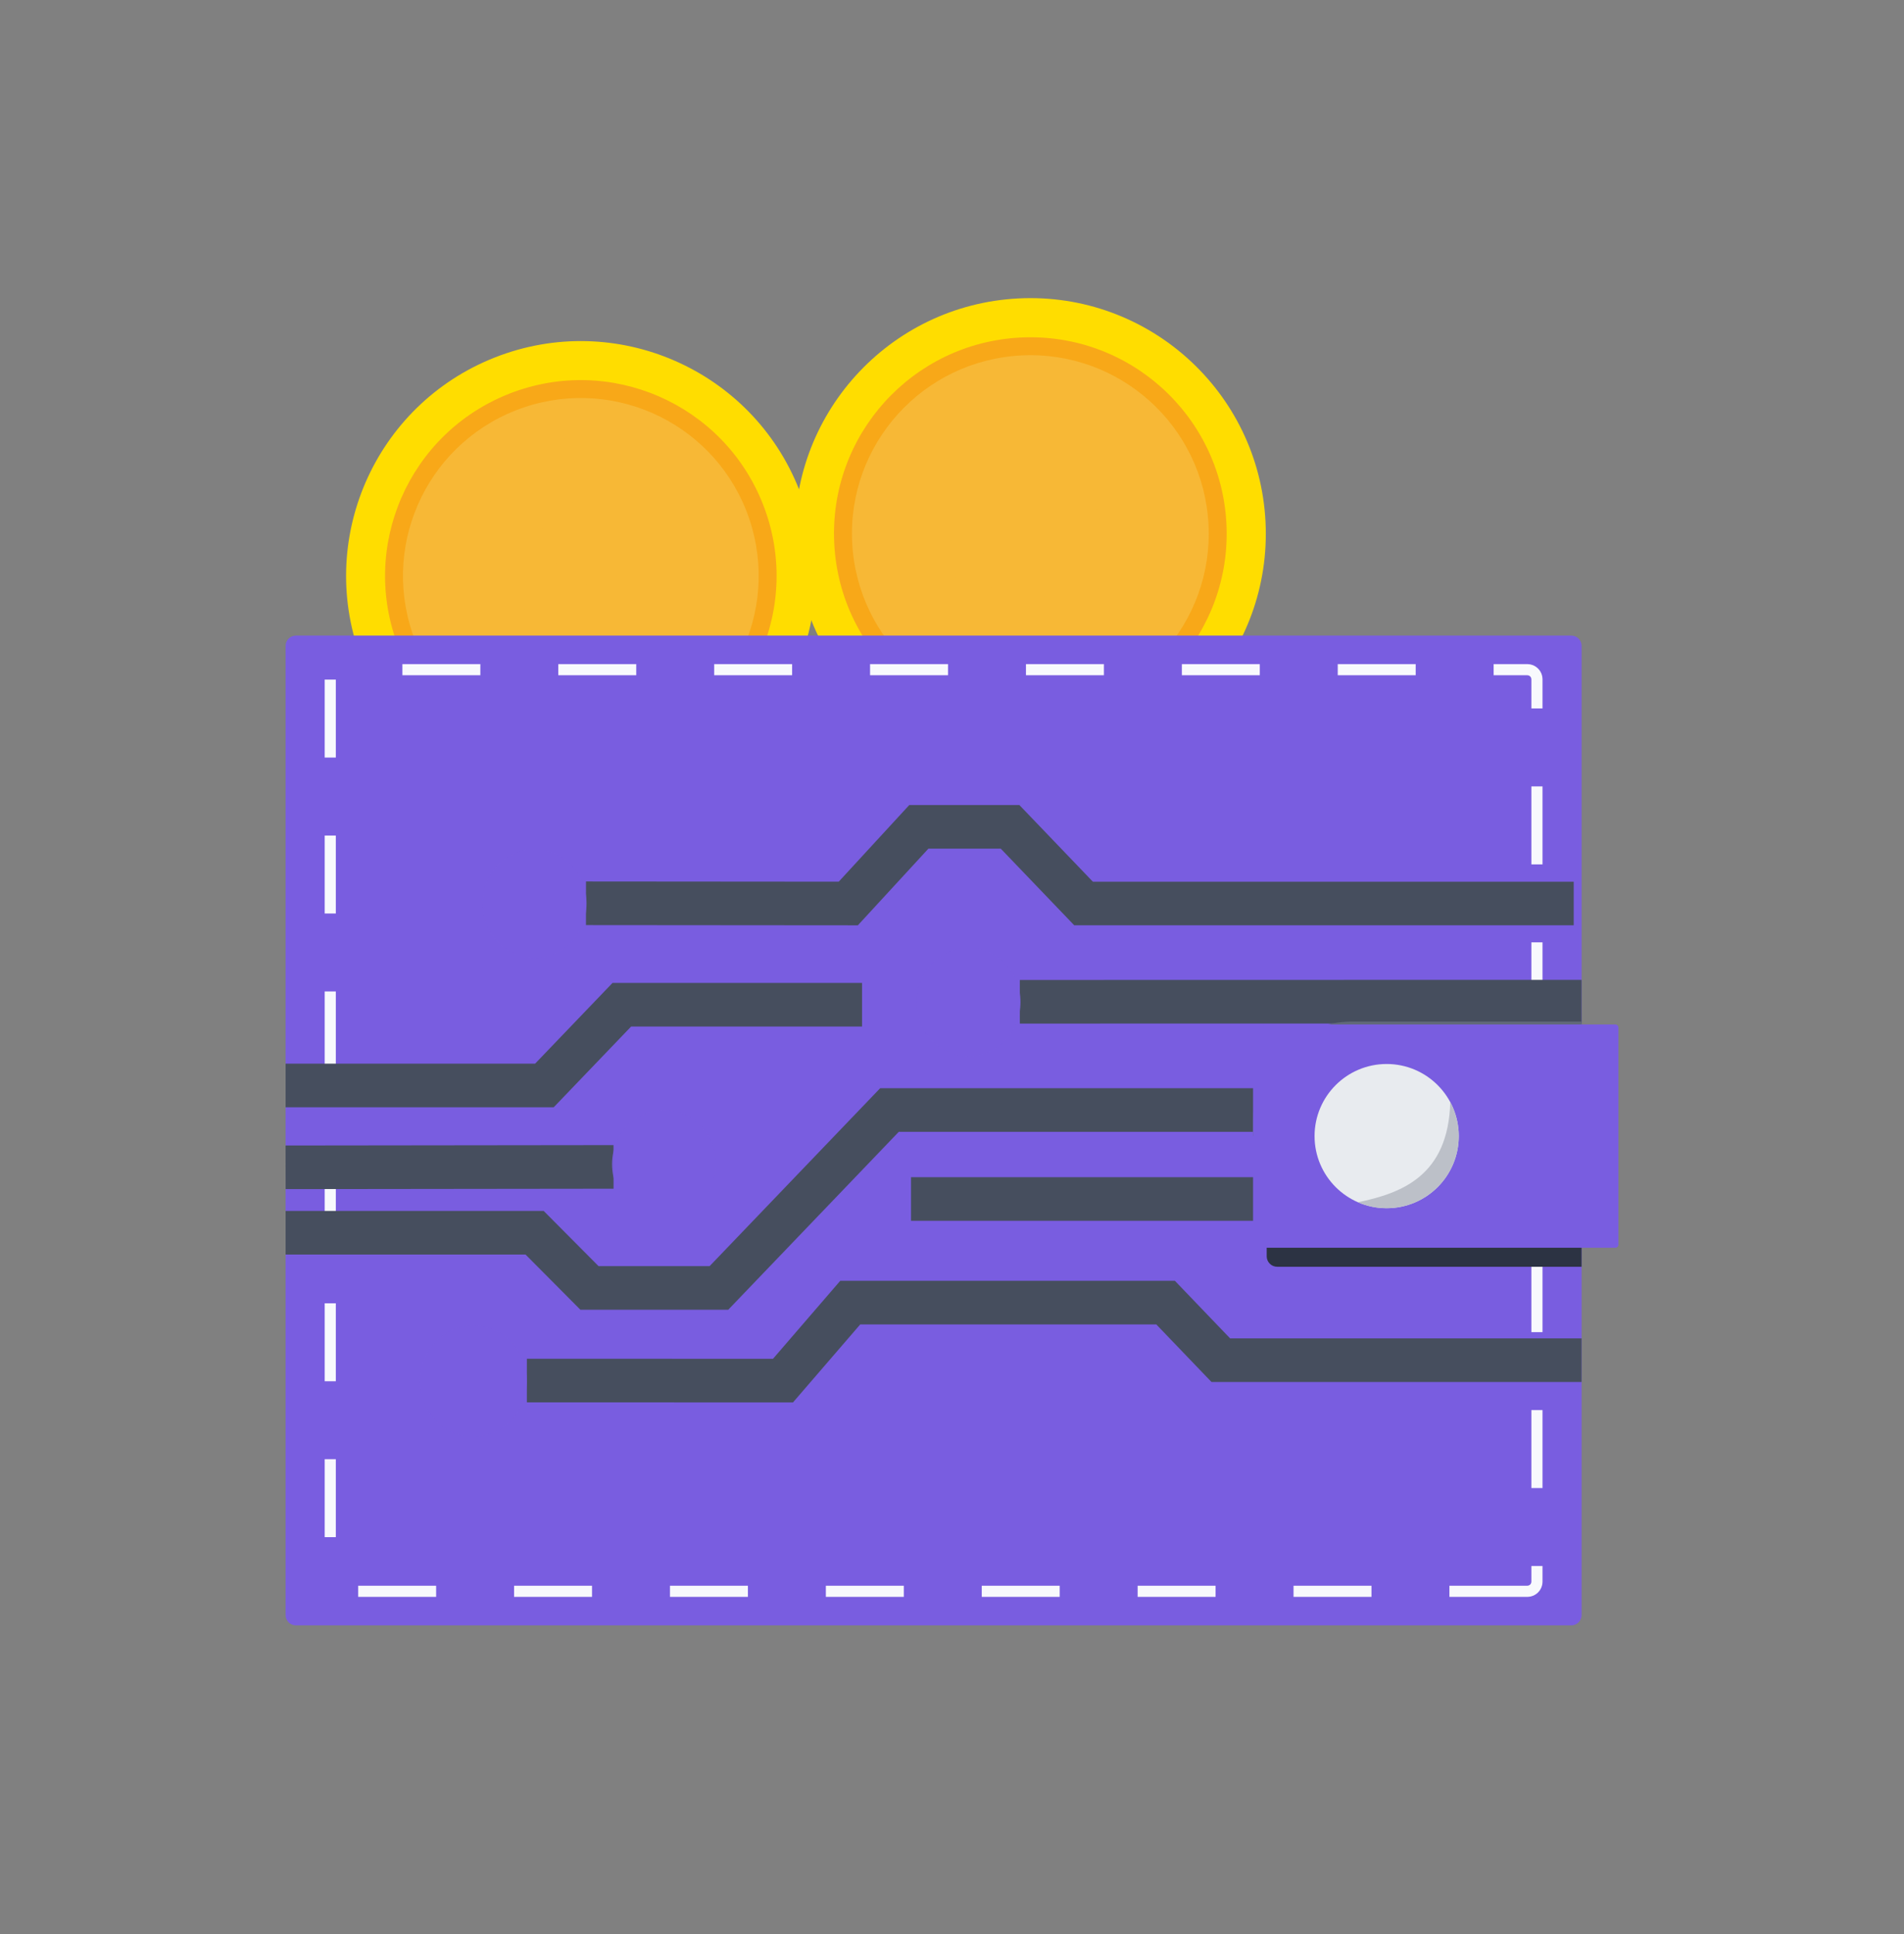 <svg width="64" height="65" viewBox="0 0 64 65" fill="none" xmlns="http://www.w3.org/2000/svg">
<rect x="0" y="0" width="64" height="65" fill="#808080" stroke="none"/>
<g clip-path="url(#clip0_90_465)">
<mask id="mask0_90_465" style="mask-type:luminance" maskUnits="userSpaceOnUse" x="0" y="0" width="64" height="65">
<path d="M64 0.523H0V64.523H64V0.523Z" fill="white"/>
</mask>
<g mask="url(#mask0_90_465)">
<path d="M26.867 16.468C28.461 20.523 26.466 25.103 22.411 26.697C18.356 28.291 13.776 26.296 12.182 22.241C10.588 18.186 12.583 13.607 16.638 12.012C20.693 10.418 25.272 12.413 26.867 16.468Z" fill="#FFDD00"/>
<path d="M25.646 16.948C26.976 20.329 25.312 24.148 21.931 25.477C18.549 26.807 14.731 25.143 13.401 21.762C12.072 18.38 13.735 14.562 17.117 13.232C20.498 11.903 24.317 13.566 25.646 16.948Z" fill="#F8A818"/>
<path d="M25.087 17.168C26.294 20.24 24.783 23.71 21.711 24.918C18.638 26.126 15.169 24.614 13.961 21.542C12.753 18.47 14.265 15 17.337 13.792C20.409 12.584 23.879 14.096 25.087 17.168Z" fill="#F7B836"/>
<path d="M21.692 18.168L21.685 18.163C22.005 17.637 22.107 17.103 21.925 16.64C21.62 15.865 20.938 15.377 19.401 15.729L19.01 14.734L18.004 15.13L18.395 16.125L17.701 16.398L17.31 15.403L16.242 15.822L16.633 16.817L15.358 17.319L15.71 18.214L16.225 18.011L16.379 18.018L16.704 18.155L18.255 22.099L18.102 22.451L17.679 22.618L17.855 23.669L19.13 23.168L19.527 24.177L20.594 23.757L20.198 22.748L20.892 22.475L21.289 23.484L22.294 23.089L21.902 22.091C23.177 21.59 23.884 20.351 23.48 19.324C23.21 18.636 22.509 18.218 21.692 18.168ZM19.299 16.871C19.74 16.697 20.246 16.935 20.429 17.402C20.613 17.868 20.404 18.387 19.963 18.56L18.74 19.041L18.076 17.352L19.299 16.871ZM21.039 21.297L19.816 21.777L19.082 19.912L20.306 19.431C20.924 19.188 21.589 19.409 21.792 19.924C21.994 20.439 21.657 21.054 21.039 21.297Z" fill="#F7B836"/>
<path d="M42.538 17.531C42.761 21.896 39.403 25.616 35.037 25.839C30.672 26.062 26.952 22.704 26.729 18.338C26.506 13.973 29.864 10.253 34.23 10.03C38.595 9.808 42.315 13.166 42.538 17.531Z" fill="#FFDD00"/>
<path d="M41.224 17.598C41.41 21.238 38.61 24.34 34.97 24.526C31.329 24.712 28.228 21.912 28.042 18.271C27.856 14.631 30.656 11.53 34.297 11.344C37.937 11.158 41.038 13.958 41.224 17.598Z" fill="#F8A818"/>
<path d="M40.622 17.629C40.791 20.936 38.246 23.754 34.939 23.923C31.632 24.092 28.814 21.548 28.645 18.24C28.476 14.933 31.02 12.115 34.328 11.946C37.635 11.777 40.453 14.321 40.622 17.629Z" fill="#F7B836"/>
<path d="M31.842 17.241L36.135 13.571L37.279 19.064L34.036 19.714L31.842 17.241Z" fill="#F7B836"/>
<path d="M31.648 17.82L33.829 20.335L37.085 19.643L33.097 22.633L31.648 17.82Z" fill="#F7B836"/>
<path d="M52.817 54.626H9.946C9.754 54.626 9.6 54.471 9.6 54.28V21.707C9.6 21.516 9.754 21.361 9.946 21.361H52.817C53.008 21.361 53.163 21.516 53.163 21.707V54.28C53.163 54.471 53.008 54.626 52.817 54.626Z" fill="#795DE0"/>
<path d="M51.34 53.481H11.423C11.245 53.481 11.101 53.336 11.101 53.158V22.829C11.101 22.652 11.245 22.507 11.423 22.507H51.34C51.518 22.507 51.662 22.652 51.662 22.829V53.158C51.662 53.336 51.518 53.481 51.34 53.481Z" stroke="#F8F9FD" stroke-width="0.374" stroke-miterlimit="10" stroke-dasharray="2.62 2.62"/>
<path d="M52.898 30.365H36.422L33.951 27.788H30.886L28.514 30.365L19.697 30.358" fill="#795DE0"/>
<path d="M52.898 30.365H36.422L33.951 27.788H30.886L28.514 30.365L19.697 30.358" stroke="#464E5E" stroke-width="1.466" stroke-miterlimit="10"/>
<g opacity="0.894">
<path d="M19.716 30.365C19.716 31.371 18.934 32.186 17.969 32.186C17.005 32.186 16.223 31.371 16.223 30.365C16.223 29.359 17.005 28.544 17.969 28.544C18.934 28.544 19.716 29.359 19.716 30.365Z" fill="#795DE0"/>
</g>
<path d="M53.162 33.664L34.28 33.668L53.162 33.664Z" fill="#795DE0"/>
<path d="M53.162 33.664L34.28 33.668" stroke="#464E5E" stroke-width="1.466" stroke-miterlimit="10"/>
<g opacity="0.894">
<path d="M34.303 33.676C34.303 34.682 33.521 35.497 32.556 35.497C31.591 35.497 30.81 34.682 30.81 33.676C30.81 32.67 31.591 31.855 32.556 31.855C33.521 31.855 34.303 32.67 34.303 33.676Z" fill="#795DE0"/>
</g>
<path d="M9.6 39.231L20.623 39.218L9.6 39.231Z" fill="#795DE0"/>
<path d="M9.6 39.231L20.623 39.218" stroke="#464E5E" stroke-width="1.466" stroke-miterlimit="10"/>
<g opacity="0.894">
<path d="M24.07 39.128C24.07 40.135 23.287 40.952 22.321 40.952C21.355 40.952 20.572 40.135 20.572 39.128C20.572 38.121 21.355 37.304 22.321 37.304C23.287 37.304 24.07 38.121 24.07 39.128Z" fill="#795DE0"/>
</g>
<path d="M9.6 36.481H18.299L20.902 33.767H28.976" fill="#795DE0"/>
<path d="M9.6 36.481H18.299L20.902 33.767H28.976" stroke="#464E5E" stroke-width="1.466" stroke-miterlimit="10"/>
<path d="M9.6 41.43H17.97L19.815 43.286H24.165L29.898 37.306H52.899" fill="#795DE0"/>
<path d="M9.6 41.43H17.97L19.815 43.286H24.165L29.898 37.306H52.899" stroke="#464E5E" stroke-width="1.466" stroke-miterlimit="10"/>
<path d="M30.623 40.296H53.162H30.623Z" fill="#795DE0"/>
<path d="M30.623 40.296H53.162" stroke="#464E5E" stroke-width="1.466" stroke-miterlimit="10"/>
<path d="M53.162 45.714H41.036L39.179 43.778H28.58L26.319 46.4L17.71 46.398" fill="#795DE0"/>
<path d="M53.162 45.714H41.036L39.179 43.778H28.58L26.319 46.4L17.71 46.398" stroke="#464E5E" stroke-width="1.466" stroke-miterlimit="10"/>
<g opacity="0.894">
<path d="M17.706 46.413C17.706 47.446 16.903 48.283 15.913 48.283C14.923 48.283 14.12 47.446 14.12 46.413C14.12 45.38 14.923 44.543 15.913 44.543C16.903 44.543 17.706 45.38 17.706 46.413Z" fill="#795DE0"/>
</g>
<path d="M42.12 38.183V37.656C42.12 35.821 43.607 34.334 45.442 34.334H53.163V38.183H42.12Z" fill="#616979"/>
<path d="M53.162 42.574H42.931C42.736 42.574 42.578 42.416 42.578 42.222V35.424C42.578 35.229 42.736 35.071 42.931 35.071H53.162V42.574Z" fill="#2C3343"/>
<path d="M54.298 41.934H42.582C42.327 41.934 42.12 41.727 42.12 41.473V34.892C42.12 34.638 42.327 34.431 42.582 34.431H54.298C54.354 34.431 54.4 34.477 54.4 34.532V41.833C54.4 41.889 54.354 41.934 54.298 41.934Z" fill="#795DE0"/>
<path d="M49.034 38.182C49.034 39.521 47.949 40.606 46.61 40.606C45.272 40.606 44.187 39.521 44.187 38.182C44.187 36.844 45.272 35.759 46.61 35.759C47.949 35.759 49.034 36.844 49.034 38.182Z" fill="#E8EBEF"/>
<path d="M49.034 38.182C49.034 39.521 47.949 40.606 46.61 40.606C46.267 40.606 45.94 40.535 45.645 40.406C47.102 40.101 48.683 39.529 48.748 37.039C48.93 37.38 49.034 37.769 49.034 38.182Z" fill="#BCC0C8"/>
</g>
</g>
<defs>
<clipPath id="clip0_90_465">
<rect width="64" height="64" fill="white" transform="translate(0 0.523)"/>
</clipPath>
</defs>
</svg>
